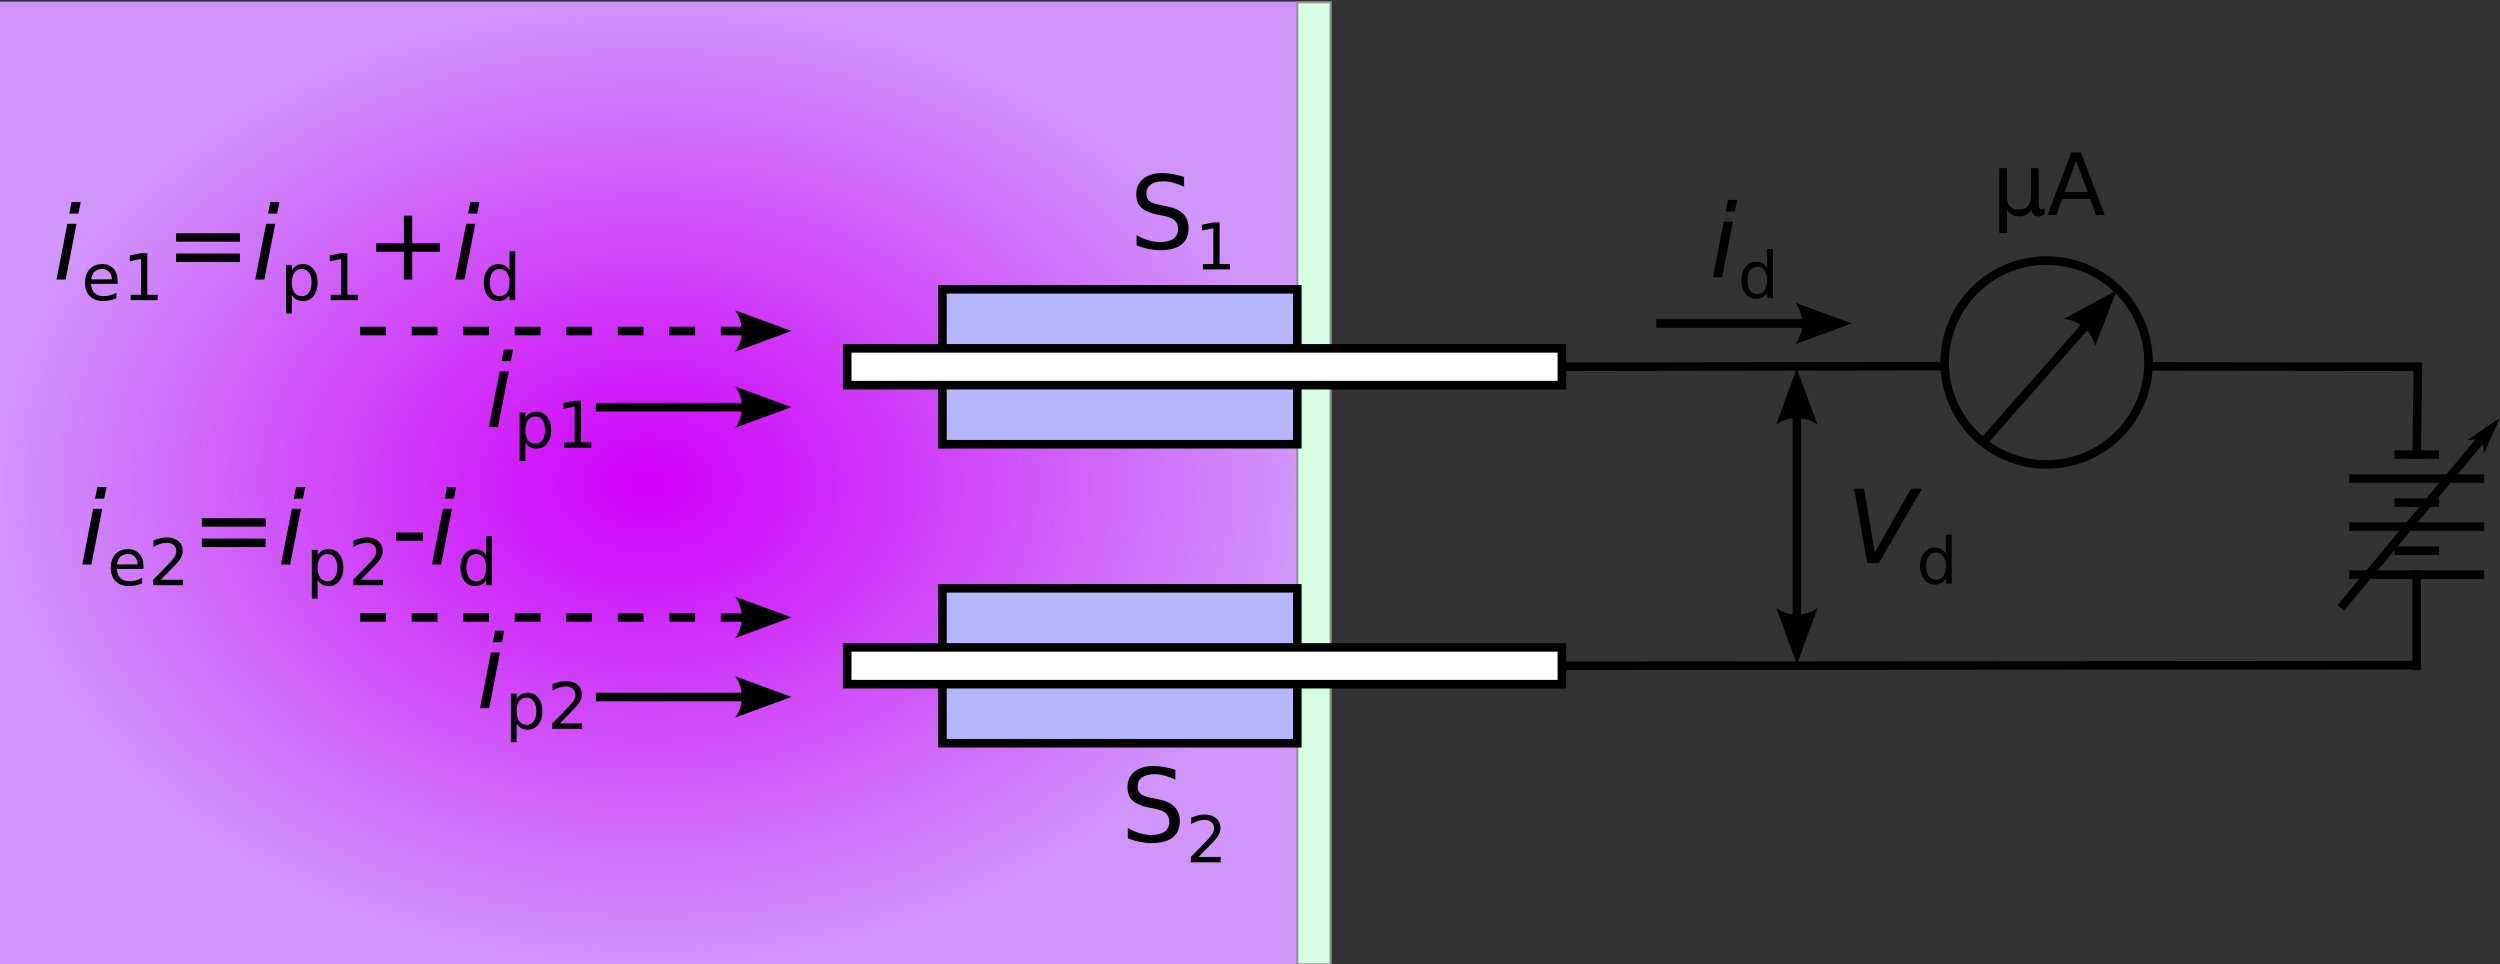 <?xml version="1.0" encoding="UTF-8" standalone="no"?>
<!-- Created with Inkscape (http://www.inkscape.org/) -->

<svg
   version="1.1"
   id="svg2"
   width="264.559"
   height="102.046"
   viewBox="0 0 264.559 102.046"
   sodipodi:docname="probe-double.svg"
   inkscape:version="1.2.1 (9c6d41e410, 2022-07-14)"
   inkscape:export-filename="../../../../../Projects/School/Plasmalab/03_probes/img/probe-double.png"
   inkscape:export-xdpi="300"
   inkscape:export-ydpi="300"
   xmlns:inkscape="http://www.inkscape.org/namespaces/inkscape"
   xmlns:sodipodi="http://sodipodi.sourceforge.net/DTD/sodipodi-0.dtd"
   xmlns:xlink="http://www.w3.org/1999/xlink"
   xmlns="http://www.w3.org/2000/svg"
   xmlns:svg="http://www.w3.org/2000/svg">
  <rect x="0" y="0" width="264.559" height="102.046" fill="#333333" stroke="none"/>
  <defs
     id="defs6">
    <clipPath
       clipPathUnits="userSpaceOnUse"
       id="clipPath106">
      <path
         d="M 0,0 H 465.886 V 179.7 H 0 Z"
         id="path104" />
    </clipPath>
    <clipPath
       clipPathUnits="userSpaceOnUse"
       id="clipPath110">
      <path
         d="M 0,0 H 465.886 V 179.7 H 0 Z"
         id="path108" />
    </clipPath>
    <radialGradient
       fx="446.332"
       fy="-351.18"
       cx="446.332"
       cy="-351.18"
       r="272.98"
       gradientUnits="userSpaceOnUse"
       gradientTransform="matrix(0.007,-0.86,-0.993,-0.008,-429.43,108.906)"
       spreadMethod="pad"
       id="radialGradient118">
      <stop
         style="stop-opacity:1;stop-color:#ffffff"
         offset="0"
         id="stop112" />
      <stop
         style="stop-opacity:0.549;stop-color:#ffffff"
         offset="0.5"
         id="stop114" />
      <stop
         style="stop-opacity:0.098;stop-color:#ffffff"
         offset="1"
         id="stop116" />
    </radialGradient>
    <radialGradient
       fx="446.332"
       fy="-351.18"
       cx="446.332"
       cy="-351.18"
       r="272.98"
       gradientUnits="userSpaceOnUse"
       gradientTransform="matrix(0.007,-0.86,-0.993,-0.008,-429.43,108.906)"
       spreadMethod="pad"
       id="radialGradient140">
      <stop
         style="stop-opacity:1;stop-color:#d000fa"
         offset="0"
         id="stop134" />
      <stop
         style="stop-opacity:1;stop-color:#d094fa"
         offset="1"
         id="stop136" />
    </radialGradient>
    <radialGradient
       inkscape:collect="always"
       xlink:href="#radialGradient140"
       id="radialGradient1720"
       cx="120.938"
       cy="89.862"
       fx="120.938"
       fy="89.862"
       r="120.938"
       gradientTransform="matrix(1,0,0,0.742,0,23.163)"
       gradientUnits="userSpaceOnUse" />
  </defs>
  <sodipodi:namedview
     id="namedview4"
     pagecolor="#ffffff"
     bordercolor="#111111"
     borderopacity="1"
     inkscape:showpageshadow="0"
     inkscape:pageopacity="0"
     inkscape:pagecheckerboard="1"
     inkscape:deskcolor="#d1d1d1"
     showgrid="false"
     inkscape:zoom="4.7572162"
     inkscape:cx="114.98321"
     inkscape:cy="51.605811"
     inkscape:window-width="2560"
     inkscape:window-height="1379"
     inkscape:window-x="1920"
     inkscape:window-y="32"
     inkscape:window-maximized="1"
     inkscape:current-layer="g8" />
  <g
     id="g8"
     inkscape:groupmode="layer"
     inkscape:label="Dvojna_sonda"
     transform="matrix(1.333,0,0,-1.333,-264.567,608.771)">
    <g
       id="g102"
       transform="matrix(0.426,0,0,0.426,198.425,380.044)" />
    <g
       id="g338"
       transform="matrix(0.426,0,0,0.426,198.425,380.044)">
      <g
         clip-path="url(#clipPath106)"
         id="g336">
        <g
           id="g334">
          <g
             id="g156">
            <g
               id="g142" />
            <g
               mask="none"
               id="g154"
               style="display:inline">
              <g
                 id="g144" />
              <g
                 id="g152"
                 style="display:inline">
                <g
                   clip-path="none"
                   id="g150">
                  <g
                     id="g148">
                    <path
                       d="M 0,179.626 V 0.098 h 241.875 v 179.528 z"
                       style="display:inline;fill:url(#radialGradient1720);fill-opacity:1;fill-rule:nonzero;stroke:none"
                       id="path146" />
                  </g>
                </g>
              </g>
            </g>
          </g>
          <g
             transform="matrix(0,-1,-1,0,0,179.7)"
             id="g160">
            <path
               d="M 0.191,-248.09 H 179.5 v 6.215 H 0.191 Z"
               style="fill:#d6fde4;fill-opacity:1;fill-rule:nonzero;stroke:#929292;stroke-width:0.4;stroke-linecap:square;stroke-linejoin:miter;stroke-miterlimit:4;stroke-dasharray:0.8, 0.4;stroke-dashoffset:0;stroke-opacity:1"
               id="path158" />
          </g>
          <g
             transform="matrix(0,-1,-1,0,0,179.7)"
             id="g164">
            <path
               d="m 53.691,-241.875 h 28.868 v 66.129 H 53.691 Z"
               style="fill:#b6b6ff;fill-opacity:1;fill-rule:nonzero;stroke:#000000;stroke-width:1.6;stroke-linecap:square;stroke-linejoin:miter;stroke-miterlimit:4;stroke-dasharray:none;stroke-opacity:1"
               id="path162" />
          </g>
          <g
             transform="matrix(0,-1,-1,0,0,179.7)"
             id="g168">
            <path
               d="m 64.699,-291.184 h 6.852 v 133.188 h -6.852 z"
               style="fill:#ffffff;fill-opacity:1;fill-rule:nonzero;stroke:#000000;stroke-width:1.6;stroke-linecap:square;stroke-linejoin:miter;stroke-miterlimit:4;stroke-dasharray:none;stroke-opacity:1"
               id="path166" />
          </g>
          <g
             transform="matrix(0,-1,-1,0,0,179.7)"
             id="g172">
            <path
               d="m 109.414,-241.875 h 28.867 v 66.129 h -28.867 z"
               style="fill:#b6b6ff;fill-opacity:1;fill-rule:nonzero;stroke:#000000;stroke-width:1.6;stroke-linecap:square;stroke-linejoin:miter;stroke-miterlimit:4;stroke-dasharray:none;stroke-opacity:1"
               id="path170" />
          </g>
          <g
             transform="matrix(0,-1,-1,0,0,179.7)"
             id="g176">
            <path
               d="m 120.422,-291.184 h 6.851 v 133.188 h -6.851 z"
               style="fill:#ffffff;fill-opacity:1;fill-rule:nonzero;stroke:#000000;stroke-width:1.6;stroke-linecap:square;stroke-linejoin:miter;stroke-miterlimit:4;stroke-dasharray:none;stroke-opacity:1"
               id="path174" />
          </g>
          <g
             transform="matrix(1,0,0,-1,0,179.7)"
             id="g180">
            <path
               d="m 291.184,68.125 71.343,-0.121 m 38.239,0.055 50.277,0.066"
               style="fill:none;stroke:#000000;stroke-width:1.6;stroke-linecap:butt;stroke-linejoin:miter;stroke-miterlimit:4;stroke-dasharray:none;stroke-opacity:1"
               id="path178" />
          </g>
          <g
             transform="matrix(1,0,0,-1,0,179.7)"
             id="g184">
            <path
               d="m 291.184,123.848 159.3,-0.121"
               style="fill:none;stroke:#000000;stroke-width:1.6;stroke-linecap:butt;stroke-linejoin:miter;stroke-miterlimit:4;stroke-dasharray:none;stroke-opacity:1"
               id="path182" />
          </g>
          <g
             transform="matrix(1,0,0,-1,0,179.7)"
             id="g188">
            <path
               d="M 334.973,70.547 V 121.43"
               style="fill:none;stroke:#000000;stroke-width:1.6;stroke-linecap:butt;stroke-linejoin:miter;stroke-miterlimit:4;stroke-dasharray:none;stroke-opacity:1"
               id="path186" />
          </g>
          <path
             d="m 331.102,100.786 3.855,10.488 3.855,-10.488 c -2.277,1.676 -5.39,1.664 -7.71,0 z"
             style="fill:#000000;fill-opacity:1;fill-rule:evenodd;stroke:none"
             id="path190" />
          <path
             d="m 338.844,66.641 -3.856,-10.488 -3.859,10.488 c 2.277,-1.675 5.394,-1.668 7.715,0 z"
             style="fill:#000000;fill-opacity:1;fill-rule:evenodd;stroke:none"
             id="path192" />
          <g
             transform="matrix(1,0,0,-1,0,179.7)"
             id="g196">
            <path
               d="m 400.516,67.324 c 0,10.496 -8.504,19 -19,19 -10.493,0 -19,-8.504 -19,-19 0,-10.492 8.507,-18.996 19,-18.996 10.496,0 19,8.504 19,18.996 z"
               style="fill:none;stroke:#000000;stroke-width:1.6;stroke-linecap:square;stroke-linejoin:miter;stroke-miterlimit:4;stroke-dasharray:none;stroke-opacity:1"
               id="path194" />
          </g>
          <g
             transform="matrix(1,0,0,-1,0,179.7)"
             id="g200">
            <path
               d="m 446.328,84.492 h 8.313"
               style="fill:none;stroke:#000000;stroke-width:1.6;stroke-linecap:butt;stroke-linejoin:miter;stroke-miterlimit:4;stroke-dasharray:none;stroke-opacity:1"
               id="path198" />
          </g>
          <g
             transform="matrix(1,0,0,-1,0,179.7)"
             id="g204">
            <path
               d="m 446.328,93.441 h 8.313"
               style="fill:none;stroke:#000000;stroke-width:1.6;stroke-linecap:butt;stroke-linejoin:miter;stroke-miterlimit:4;stroke-dasharray:none;stroke-opacity:1"
               id="path202" />
          </g>
          <g
             transform="matrix(1,0,0,-1,0,179.7)"
             id="g208">
            <path
               d="m 446.328,102.391 h 8.313"
               style="fill:none;stroke:#000000;stroke-width:1.6;stroke-linecap:butt;stroke-linejoin:miter;stroke-miterlimit:4;stroke-dasharray:none;stroke-opacity:1"
               id="path206" />
          </g>
          <g
             transform="matrix(1,0,0,-1,0,179.7)"
             id="g212">
            <path
               d="m 437.91,88.965 h 25.152"
               style="fill:none;stroke:#000000;stroke-width:1.6;stroke-linecap:butt;stroke-linejoin:miter;stroke-miterlimit:4;stroke-dasharray:none;stroke-opacity:1"
               id="path210" />
          </g>
          <g
             transform="matrix(1,0,0,-1,0,179.7)"
             id="g216">
            <path
               d="m 437.91,97.914 h 25.152"
               style="fill:none;stroke:#000000;stroke-width:1.6;stroke-linecap:butt;stroke-linejoin:miter;stroke-miterlimit:4;stroke-dasharray:none;stroke-opacity:1"
               id="path214" />
          </g>
          <g
             transform="matrix(1,0,0,-1,0,179.7)"
             id="g220">
            <path
               d="m 437.91,106.863 h 25.152"
               style="fill:none;stroke:#000000;stroke-width:1.6;stroke-linecap:butt;stroke-linejoin:miter;stroke-miterlimit:4;stroke-dasharray:none;stroke-opacity:1"
               id="path218" />
          </g>
          <g
             transform="matrix(1,0,0,-1,0,179.7)"
             id="g224">
            <path
               d="m 450.484,84.492 0.215,-16.367"
               style="fill:none;stroke:#000000;stroke-width:1.6;stroke-linecap:square;stroke-linejoin:miter;stroke-miterlimit:4;stroke-dasharray:none;stroke-opacity:1"
               id="path222" />
          </g>
          <g
             transform="matrix(1,0,0,-1,0,179.7)"
             id="g228">
            <path
               d="m 450.484,106.863 v 16.985"
               style="fill:none;stroke:#000000;stroke-width:1.6;stroke-linecap:square;stroke-linejoin:miter;stroke-miterlimit:4;stroke-dasharray:none;stroke-opacity:1"
               id="path226" />
          </g>
          <g
             transform="matrix(1,0,0,-1,0,179.7)"
             id="g232">
            <path
               d="M 436.363,113.035 464.086,79.742"
               style="fill:none;stroke:#000000;stroke-width:1.6;stroke-linecap:butt;stroke-linejoin:miter;stroke-miterlimit:4;stroke-dasharray:none;stroke-opacity:1"
               id="path230" />
          </g>
          <g
             transform="matrix(-0.833,-1,-1,0.833,0,179.7)"
             id="g236">
            <path
               d="m -179.638,-313.283 1.23,-1.231 -4.303,1.231 4.302,1.231 z"
               style="fill:#000000;fill-opacity:1;fill-rule:evenodd;stroke:#000000;stroke-width:0.307;stroke-linecap:butt;stroke-linejoin:miter;stroke-miterlimit:4;stroke-dasharray:none;stroke-opacity:1"
               id="path234" />
          </g>
          <g
             transform="matrix(1,0,0,-1,0,179.7)"
             id="g240">
            <path
               d="M 369.684,82.191 393.188,55.477"
               style="fill:none;stroke:#000000;stroke-width:1.6;stroke-linecap:butt;stroke-linejoin:miter;stroke-miterlimit:4;stroke-dasharray:none;stroke-opacity:1"
               id="path238" />
          </g>
          <path
             d="m 384.75,120.497 9.824,5.328 -4.031,-10.422 c -0.602,2.762 -2.949,4.813 -5.793,5.094 z"
             style="fill:#000000;fill-opacity:1;fill-rule:evenodd;stroke:none"
             id="path242" />
          <path
             d="m 372.711,136.509 v 12.078 h 1.437 v -5.438 c 0,-0.75 0.176,-1.32 0.532,-1.703 0.363,-0.387 0.898,-0.578 1.609,-0.578 0.77,0 1.348,0.219 1.734,0.656 0.383,0.434 0.579,1.094 0.579,1.969 v 5.094 h 1.437 v -6.735 c 0,-0.312 0.047,-0.543 0.141,-0.687 0.09,-0.149 0.234,-0.219 0.422,-0.219 0.05,0 0.117,0.008 0.203,0.031 0.082,0.028 0.195,0.078 0.343,0.141 v -1.156 c -0.218,-0.125 -0.425,-0.211 -0.609,-0.266 -0.187,-0.059 -0.379,-0.094 -0.562,-0.094 -0.356,0 -0.645,0.106 -0.86,0.313 -0.211,0.207 -0.355,0.519 -0.437,0.937 -0.262,-0.418 -0.582,-0.73 -0.953,-0.937 -0.375,-0.207 -0.821,-0.313 -1.329,-0.313 -0.531,0 -0.988,0.106 -1.359,0.313 -0.375,0.207 -0.676,0.515 -0.891,0.922 v -4.328 z"
             style="fill:#000000;fill-opacity:1;fill-rule:nonzero;stroke:none"
             id="path244" />
          <path
             d="m 387.008,149.946 -2.141,-5.797 h 4.297 z m -0.891,1.563 h 1.797 l 4.438,-11.672 h -1.641 l -1.063,3 h -5.25 l -1.062,-3 h -1.672 z"
             style="fill:#000000;fill-opacity:1;fill-rule:nonzero;stroke:none"
             id="path246" />
          <path
             d="m 348.086,74.997 -2.438,13.844 h 1.844 l 2,-11.907 6.735,11.907 h 2.046 l -8.015,-13.844 z"
             style="fill:#000000;fill-opacity:1;fill-rule:nonzero;stroke:none"
             id="path248" />
          <path
             d="m 362.742,76.72 v 3.562 h 1.078 v -9.125 h -1.078 v 0.984 c -0.23,-0.386 -0.519,-0.679 -0.859,-0.875 -0.344,-0.183 -0.762,-0.281 -1.25,-0.281 -0.793,0 -1.442,0.317 -1.938,0.953 -0.5,0.633 -0.75,1.469 -0.75,2.5 0,1.028 0.25,1.86 0.75,2.485 0.496,0.632 1.145,0.953 1.938,0.953 0.488,0 0.906,-0.098 1.25,-0.281 0.34,-0.188 0.629,-0.481 0.859,-0.875 z m -3.672,-2.282 c 0,-0.793 0.16,-1.418 0.485,-1.875 0.32,-0.449 0.769,-0.672 1.343,-0.672 0.571,0 1.02,0.223 1.344,0.672 0.332,0.457 0.5,1.082 0.5,1.875 0,0.789 -0.168,1.41 -0.5,1.86 -0.324,0.445 -0.773,0.672 -1.344,0.672 -0.574,0 -1.023,-0.227 -1.343,-0.672 -0.325,-0.45 -0.485,-1.071 -0.485,-1.86 z"
             style="fill:#000000;fill-opacity:1;fill-rule:nonzero;stroke:none"
             id="path250" />
          <path
             d="m 220.785,146.95 v -1.828 c -0.719,0.34 -1.398,0.598 -2.031,0.765 -0.625,0.165 -1.231,0.25 -1.813,0.25 -1.023,0 -1.808,-0.199 -2.359,-0.593 -0.555,-0.399 -0.828,-0.961 -0.828,-1.688 0,-0.617 0.18,-1.082 0.547,-1.39 0.363,-0.313 1.062,-0.567 2.094,-0.75 l 1.125,-0.235 c 1.402,-0.261 2.437,-0.73 3.093,-1.406 0.664,-0.668 1,-1.566 1,-2.688 0,-1.343 -0.457,-2.367 -1.359,-3.062 -0.899,-0.688 -2.211,-1.031 -3.938,-1.031 -0.656,0 -1.355,0.074 -2.093,0.218 -0.743,0.145 -1.508,0.364 -2.297,0.657 v 1.937 c 0.758,-0.429 1.504,-0.754 2.234,-0.969 0.727,-0.218 1.445,-0.328 2.156,-0.328 1.059,0 1.883,0.207 2.469,0.625 0.582,0.426 0.875,1.032 0.875,1.813 0,0.676 -0.211,1.207 -0.625,1.594 -0.418,0.382 -1.105,0.671 -2.062,0.859 l -1.141,0.219 c -1.398,0.277 -2.41,0.718 -3.031,1.312 -0.625,0.59 -0.938,1.422 -0.938,2.485 0,1.214 0.43,2.179 1.297,2.89 0.863,0.707 2.051,1.063 3.563,1.063 0.652,0 1.316,-0.067 1.984,-0.188 0.676,-0.117 1.367,-0.293 2.078,-0.531 z"
             style="fill:#000000;fill-opacity:1;fill-rule:nonzero;stroke:none"
             id="path252" />
          <path
             d="m 224.285,130.72 h 1.938 v 6.671 l -2.11,-0.421 v 1.078 l 2.094,0.422 h 1.188 v -7.75 h 1.937 v -1 h -5.047 z"
             style="fill:#000000;fill-opacity:1;fill-rule:nonzero;stroke:none"
             id="path254" />
          <path
             d="m 219.152,36.462 v -1.828 c -0.718,0.339 -1.398,0.597 -2.031,0.765 -0.625,0.164 -1.23,0.25 -1.812,0.25 -1.024,0 -1.809,-0.199 -2.36,-0.594 -0.554,-0.398 -0.828,-0.96 -0.828,-1.687 0,-0.617 0.18,-1.082 0.547,-1.391 0.363,-0.312 1.062,-0.566 2.094,-0.75 l 1.125,-0.234 c 1.402,-0.262 2.437,-0.731 3.093,-1.406 0.665,-0.668 1,-1.567 1,-2.688 0,-1.344 -0.457,-2.367 -1.359,-3.062 -0.898,-0.688 -2.211,-1.032 -3.937,-1.032 -0.657,0 -1.356,0.075 -2.094,0.219 -0.742,0.145 -1.508,0.363 -2.297,0.656 v 1.938 c 0.758,-0.43 1.504,-0.754 2.234,-0.969 0.727,-0.219 1.446,-0.328 2.157,-0.328 1.058,0 1.882,0.207 2.468,0.625 0.582,0.426 0.875,1.031 0.875,1.813 0,0.675 -0.211,1.207 -0.625,1.593 -0.418,0.383 -1.105,0.672 -2.062,0.86 l -1.141,0.218 c -1.398,0.278 -2.41,0.719 -3.031,1.313 -0.625,0.59 -0.938,1.422 -0.938,2.484 0,1.215 0.43,2.18 1.297,2.891 0.864,0.707 2.051,1.062 3.563,1.062 0.652,0 1.316,-0.066 1.984,-0.187 0.676,-0.117 1.367,-0.293 2.078,-0.531 z"
             style="fill:#000000;fill-opacity:1;fill-rule:nonzero;stroke:none"
             id="path256" />
          <path
             d="m 223.465,20.231 h 4.14 v -1 h -5.562 v 1 c 0.445,0.457 1.055,1.078 1.828,1.86 0.777,0.789 1.27,1.3 1.469,1.531 0.383,0.414 0.648,0.769 0.797,1.062 0.152,0.301 0.234,0.594 0.234,0.875 0,0.465 -0.168,0.848 -0.5,1.141 -0.324,0.289 -0.746,0.437 -1.266,0.437 -0.375,0 -0.773,-0.066 -1.187,-0.187 -0.406,-0.125 -0.848,-0.324 -1.313,-0.594 v 1.203 c 0.477,0.184 0.922,0.328 1.329,0.422 0.414,0.102 0.796,0.156 1.14,0.156 0.903,0 1.629,-0.23 2.172,-0.687 0.539,-0.449 0.813,-1.055 0.813,-1.813 0,-0.355 -0.071,-0.695 -0.204,-1.015 -0.136,-0.324 -0.382,-0.707 -0.734,-1.141 -0.105,-0.117 -0.418,-0.445 -0.937,-0.984 -0.524,-0.543 -1.262,-1.301 -2.219,-2.266 z"
             style="fill:#000000;fill-opacity:1;fill-rule:nonzero;stroke:none"
             id="path258" />
          <g
             transform="matrix(1,0,0,-1,0,179.7)"
             id="g262">
            <path
               d="m 67.246,61.465 h 78.231"
               style="fill:none;stroke:#000000;stroke-width:1.6;stroke-linecap:butt;stroke-linejoin:miter;stroke-miterlimit:4;stroke-dasharray:4.8, 4.8;stroke-dashoffset:0;stroke-opacity:1"
               id="path260" />
          </g>
          <path
             d="m 137.109,122.106 10.489,-3.855 -10.489,-3.86 c 1.676,2.278 1.664,5.395 0,7.715 z"
             style="fill:#000000;fill-opacity:1;fill-rule:evenodd;stroke:none"
             id="path264" />
          <g
             transform="matrix(1,0,0,-1,0,179.7)"
             id="g268">
            <path
               d="m 67.246,114.84 h 78.231"
               style="fill:none;stroke:#000000;stroke-width:1.6;stroke-linecap:butt;stroke-linejoin:miter;stroke-miterlimit:4;stroke-dasharray:4.8, 4.8;stroke-dashoffset:0;stroke-opacity:1"
               id="path266" />
          </g>
          <path
             d="m 137.109,68.735 10.489,-3.859 -10.489,-3.856 c 1.676,2.278 1.664,5.391 0,7.715 z"
             style="fill:#000000;fill-opacity:1;fill-rule:evenodd;stroke:none"
             id="path270" />
          <g
             transform="matrix(1,0,0,-1,0,179.7)"
             id="g274">
            <path
               d="m 111.168,75.664 h 34.309"
               style="fill:none;stroke:#000000;stroke-width:1.6;stroke-linecap:butt;stroke-linejoin:miter;stroke-miterlimit:4;stroke-dasharray:none;stroke-opacity:1"
               id="path272" />
          </g>
          <path
             d="m 137.109,107.911 10.489,-3.859 -10.489,-3.856 c 1.676,2.277 1.664,5.391 0,7.715 z"
             style="fill:#000000;fill-opacity:1;fill-rule:evenodd;stroke:none"
             id="path276" />
          <g
             transform="matrix(1,0,0,-1,0,179.7)"
             id="g280">
            <path
               d="m 111.168,129.664 h 34.309"
               style="fill:none;stroke:#000000;stroke-width:1.6;stroke-linecap:butt;stroke-linejoin:miter;stroke-miterlimit:4;stroke-dasharray:none;stroke-opacity:1"
               id="path278" />
          </g>
          <path
             d="m 137.109,53.911 10.489,-3.859 -10.489,-3.856 c 1.676,2.277 1.664,5.391 0,7.715 z"
             style="fill:#000000;fill-opacity:1;fill-rule:evenodd;stroke:none"
             id="path282" />
          <path
             d="m 13.457,142.27 h 1.703 l -0.422,-2.156 h -1.703 z m -0.781,-4.047 h 1.703 l -2.031,-10.39 h -1.703 z"
             style="fill:#000000;fill-opacity:1;fill-rule:nonzero;stroke:none"
             id="path284" />
          <path
             d="m 22.047,127.54 v -0.516 h -4.969 c 0.051,-0.75 0.274,-1.32 0.672,-1.703 0.402,-0.387 0.961,-0.578 1.672,-0.578 0.414,0 0.816,0.047 1.203,0.141 0.395,0.101 0.785,0.257 1.172,0.468 v -1.031 c -0.399,-0.156 -0.801,-0.277 -1.203,-0.359 -0.406,-0.09 -0.821,-0.141 -1.235,-0.141 -1.043,0 -1.871,0.301 -2.484,0.906 -0.617,0.614 -0.922,1.442 -0.922,2.485 0,1.07 0.289,1.922 0.875,2.547 0.582,0.632 1.363,0.953 2.344,0.953 0.883,0 1.582,-0.289 2.094,-0.86 0.519,-0.562 0.781,-1.336 0.781,-2.312 z m -1.078,0.328 c -0.012,0.582 -0.18,1.051 -0.5,1.406 -0.324,0.352 -0.754,0.531 -1.281,0.531 -0.606,0 -1.09,-0.175 -1.454,-0.515 -0.355,-0.344 -0.558,-0.824 -0.609,-1.438 z m 3.492,-2.875 h 1.937 v 6.672 l -2.109,-0.422 v 1.078 l 2.094,0.422 h 1.187 v -7.75 h 1.938 v -1 h -5.047 z"
             style="fill:#000000;fill-opacity:1;fill-rule:nonzero;stroke:none"
             id="path286" />
          <path
             d="m 32.938,136.458 h 11.89 v -1.563 h -11.89 z m 0,-3.781 h 11.89 v -1.579 h -11.89 z"
             style="fill:#000000;fill-opacity:1;fill-rule:nonzero;stroke:none"
             id="path288" />
          <path
             d="m 50.492,142.27 h 1.703 l -0.422,-2.156 H 50.07 Z m -0.781,-4.047 h 1.703 l -2.031,-10.39 H 47.68 Z"
             style="fill:#000000;fill-opacity:1;fill-rule:nonzero;stroke:none"
             id="path290" />
          <path
             d="m 54.508,124.977 v -3.484 H 53.43 v 9.062 h 1.078 v -1 c 0.226,0.395 0.515,0.688 0.859,0.875 0.34,0.184 0.754,0.282 1.235,0.282 0.8,0 1.453,-0.321 1.953,-0.953 0.496,-0.625 0.75,-1.457 0.75,-2.485 0,-1.031 -0.254,-1.867 -0.75,-2.5 -0.5,-0.637 -1.153,-0.953 -1.953,-0.953 -0.481,0 -0.895,0.098 -1.235,0.281 -0.344,0.196 -0.633,0.489 -0.859,0.875 z m 3.672,2.297 c 0,0.789 -0.168,1.41 -0.5,1.86 -0.325,0.445 -0.77,0.671 -1.328,0.671 -0.575,0 -1.028,-0.226 -1.36,-0.671 -0.324,-0.45 -0.484,-1.071 -0.484,-1.86 0,-0.793 0.16,-1.418 0.484,-1.875 0.332,-0.449 0.785,-0.672 1.36,-0.672 0.558,0 1.003,0.223 1.328,0.672 0.332,0.457 0.5,1.082 0.5,1.875 z m 3.562,-2.281 h 1.938 v 6.672 l -2.11,-0.422 v 1.078 l 2.094,0.422 h 1.188 v -7.75 h 1.937 v -1 h -5.047 z"
             style="fill:#000000;fill-opacity:1;fill-rule:nonzero;stroke:none"
             id="path292" />
          <path
             d="m 76.938,139.739 v -5.156 h 5.171 v -1.578 h -5.171 v -5.172 h -1.547 v 5.172 h -5.172 v 1.578 h 5.172 v 5.156 z"
             style="fill:#000000;fill-opacity:1;fill-rule:nonzero;stroke:none"
             id="path294" />
          <path
             d="m 87.773,142.27 h 1.704 l -0.422,-2.156 h -1.703 z m -0.781,-4.047 h 1.703 l -2.031,-10.39 h -1.703 z"
             style="fill:#000000;fill-opacity:1;fill-rule:nonzero;stroke:none"
             id="path296" />
          <path
             d="m 95.07,129.555 v 3.563 h 1.078 v -9.125 H 95.07 v 0.984 c -0.23,-0.386 -0.519,-0.679 -0.859,-0.875 -0.344,-0.183 -0.762,-0.281 -1.25,-0.281 -0.793,0 -1.441,0.316 -1.938,0.953 -0.5,0.633 -0.75,1.469 -0.75,2.5 0,1.028 0.25,1.86 0.75,2.485 0.497,0.632 1.145,0.953 1.938,0.953 0.488,0 0.906,-0.098 1.25,-0.282 0.34,-0.187 0.629,-0.48 0.859,-0.875 z m -3.672,-2.281 c 0,-0.793 0.161,-1.418 0.485,-1.875 0.32,-0.449 0.769,-0.672 1.344,-0.672 0.57,0 1.019,0.223 1.343,0.672 0.332,0.457 0.5,1.082 0.5,1.875 0,0.789 -0.168,1.41 -0.5,1.86 -0.324,0.445 -0.773,0.671 -1.343,0.671 -0.575,0 -1.024,-0.226 -1.344,-0.671 -0.324,-0.45 -0.485,-1.071 -0.485,-1.86 z"
             style="fill:#000000;fill-opacity:1;fill-rule:nonzero;stroke:none"
             id="path298" />
          <path
             d="m 94.02,114.778 h 1.703 l -0.422,-2.156 h -1.703 z m -0.782,-4.047 h 1.703 l -2.031,-10.39 h -1.703 z"
             style="fill:#000000;fill-opacity:1;fill-rule:nonzero;stroke:none"
             id="path300" />
          <path
             d="m 98.031,97.485 v -3.484 h -1.078 v 9.062 h 1.078 v -1 c 0.227,0.395 0.516,0.688 0.86,0.875 0.339,0.184 0.754,0.282 1.234,0.282 0.801,0 1.453,-0.321 1.953,-0.954 0.496,-0.625 0.75,-1.457 0.75,-2.484 0,-1.031 -0.254,-1.867 -0.75,-2.5 -0.5,-0.637 -1.152,-0.953 -1.953,-0.953 -0.48,0 -0.895,0.098 -1.234,0.281 -0.344,0.195 -0.633,0.488 -0.86,0.875 z m 3.672,2.297 c 0,0.789 -0.168,1.41 -0.5,1.859 -0.324,0.446 -0.769,0.672 -1.328,0.672 -0.574,0 -1.027,-0.226 -1.359,-0.672 -0.325,-0.449 -0.485,-1.07 -0.485,-1.859 0,-0.793 0.16,-1.418 0.485,-1.875 0.332,-0.449 0.785,-0.672 1.359,-0.672 0.559,0 1.004,0.223 1.328,0.672 0.332,0.457 0.5,1.082 0.5,1.875 z m 3.563,-2.281 h 1.937 v 6.672 l -2.109,-0.422 v 1.078 l 2.094,0.422 h 1.187 v -7.75 h 1.937 v -1 h -5.046 z"
             style="fill:#000000;fill-opacity:1;fill-rule:nonzero;stroke:none"
             id="path302" />
          <path
             d="m 92.387,62.387 h 1.703 l -0.422,-2.156 h -1.703 z m -0.782,-4.046 h 1.704 L 91.277,47.95 h -1.703 z"
             style="fill:#000000;fill-opacity:1;fill-rule:nonzero;stroke:none"
             id="path304" />
          <path
             d="M 96.398,45.095 V 41.61 H 95.32 v 9.063 h 1.078 v -1 c 0.227,0.394 0.516,0.687 0.86,0.875 0.34,0.183 0.754,0.281 1.234,0.281 0.801,0 1.453,-0.32 1.953,-0.953 0.496,-0.625 0.75,-1.457 0.75,-2.485 0,-1.031 -0.254,-1.867 -0.75,-2.5 -0.5,-0.636 -1.152,-0.953 -1.953,-0.953 -0.48,0 -0.894,0.098 -1.234,0.282 -0.344,0.195 -0.633,0.488 -0.86,0.875 z m 3.672,2.296 c 0,0.789 -0.168,1.411 -0.5,1.86 -0.324,0.445 -0.769,0.672 -1.328,0.672 -0.574,0 -1.027,-0.227 -1.359,-0.672 -0.324,-0.449 -0.485,-1.071 -0.485,-1.86 0,-0.793 0.161,-1.418 0.485,-1.875 0.332,-0.449 0.785,-0.671 1.359,-0.671 0.559,0 1.004,0.222 1.328,0.671 0.332,0.457 0.5,1.082 0.5,1.875 z m 4.375,-2.281 h 4.141 v -1 h -5.563 v 1 c 0.446,0.457 1.055,1.078 1.829,1.86 0.777,0.789 1.269,1.3 1.468,1.531 0.383,0.414 0.649,0.769 0.797,1.062 0.153,0.301 0.235,0.594 0.235,0.875 0,0.465 -0.168,0.848 -0.5,1.141 -0.325,0.289 -0.747,0.437 -1.266,0.437 -0.375,0 -0.774,-0.066 -1.188,-0.187 -0.406,-0.125 -0.847,-0.324 -1.312,-0.594 v 1.203 c 0.476,0.184 0.922,0.328 1.328,0.422 0.414,0.102 0.797,0.156 1.141,0.156 0.902,0 1.629,-0.23 2.172,-0.687 0.539,-0.449 0.812,-1.055 0.812,-1.813 0,-0.355 -0.07,-0.695 -0.203,-1.015 -0.137,-0.324 -0.383,-0.707 -0.734,-1.141 -0.106,-0.117 -0.418,-0.445 -0.938,-0.984 -0.523,-0.543 -1.262,-1.301 -2.219,-2.266 z"
             style="fill:#000000;fill-opacity:1;fill-rule:nonzero;stroke:none"
             id="path306" />
          <path
             d="m 18.258,89.153 h 1.703 l -0.422,-2.156 h -1.703 z m -0.781,-4.047 h 1.703 l -2.032,-10.39 h -1.703 z"
             style="fill:#000000;fill-opacity:1;fill-rule:nonzero;stroke:none"
             id="path308" />
          <path
             d="m 26.848,74.423 v -0.516 h -4.969 c 0.051,-0.75 0.273,-1.32 0.672,-1.703 0.402,-0.387 0.961,-0.578 1.672,-0.578 0.414,0 0.816,0.047 1.203,0.14 0.394,0.102 0.785,0.258 1.172,0.469 v -1.031 c -0.399,-0.156 -0.801,-0.277 -1.203,-0.359 -0.407,-0.09 -0.821,-0.141 -1.235,-0.141 -1.043,0 -1.871,0.301 -2.484,0.906 -0.617,0.613 -0.922,1.442 -0.922,2.485 0,1.07 0.289,1.921 0.875,2.546 0.582,0.633 1.363,0.954 2.344,0.954 0.882,0 1.582,-0.29 2.093,-0.86 0.52,-0.562 0.782,-1.336 0.782,-2.312 z m -1.078,0.328 c -0.012,0.582 -0.18,1.051 -0.5,1.406 -0.325,0.352 -0.754,0.531 -1.282,0.531 -0.605,0 -1.09,-0.176 -1.453,-0.515 -0.355,-0.344 -0.558,-0.825 -0.609,-1.438 z m 4.304,-2.875 h 4.141 v -1 h -5.563 v 1 c 0.446,0.457 1.055,1.078 1.828,1.859 0.778,0.789 1.27,1.301 1.469,1.531 0.383,0.414 0.649,0.77 0.797,1.063 0.152,0.301 0.234,0.594 0.234,0.875 0,0.465 -0.168,0.848 -0.5,1.141 -0.324,0.289 -0.746,0.437 -1.265,0.437 -0.375,0 -0.774,-0.066 -1.188,-0.187 C 29.621,78.47 29.18,78.27 28.715,78.001 v 1.203 c 0.476,0.183 0.922,0.328 1.328,0.422 0.414,0.101 0.797,0.156 1.141,0.156 0.902,0 1.628,-0.23 2.171,-0.687 0.54,-0.45 0.813,-1.055 0.813,-1.813 0,-0.355 -0.07,-0.695 -0.203,-1.016 -0.137,-0.324 -0.383,-0.707 -0.735,-1.14 -0.105,-0.117 -0.418,-0.446 -0.937,-0.985 -0.523,-0.543 -1.262,-1.3 -2.219,-2.265 z"
             style="fill:#000000;fill-opacity:1;fill-rule:nonzero;stroke:none"
             id="path310" />
          <path
             d="M 37.738,83.341 H 49.629 V 81.778 H 37.738 Z m 0,-3.782 H 49.629 V 77.981 H 37.738 Z"
             style="fill:#000000;fill-opacity:1;fill-rule:nonzero;stroke:none"
             id="path312" />
          <path
             d="m 55.293,89.153 h 1.703 l -0.422,-2.156 h -1.703 z m -0.781,-4.047 h 1.703 L 54.184,74.716 H 52.48 Z"
             style="fill:#000000;fill-opacity:1;fill-rule:nonzero;stroke:none"
             id="path314" />
          <path
             d="m 59.305,71.86 v -3.484 h -1.078 v 9.062 h 1.078 v -1 c 0.226,0.395 0.515,0.688 0.859,0.875 0.34,0.184 0.754,0.282 1.234,0.282 0.801,0 1.454,-0.321 1.954,-0.954 0.496,-0.625 0.75,-1.457 0.75,-2.484 0,-1.031 -0.254,-1.867 -0.75,-2.5 -0.5,-0.637 -1.153,-0.953 -1.954,-0.953 -0.48,0 -0.894,0.098 -1.234,0.281 -0.344,0.195 -0.633,0.488 -0.859,0.875 z m 3.672,2.297 c 0,0.789 -0.168,1.41 -0.5,1.859 -0.325,0.446 -0.77,0.672 -1.329,0.672 -0.574,0 -1.027,-0.226 -1.359,-0.672 -0.324,-0.449 -0.484,-1.07 -0.484,-1.859 0,-0.793 0.16,-1.418 0.484,-1.875 0.332,-0.449 0.785,-0.672 1.359,-0.672 0.559,0 1.004,0.223 1.329,0.672 0.332,0.457 0.5,1.082 0.5,1.875 z m 4.375,-2.281 h 4.14 v -1 H 65.93 v 1 c 0.445,0.457 1.054,1.078 1.828,1.859 0.777,0.789 1.269,1.301 1.469,1.531 0.382,0.414 0.648,0.77 0.796,1.063 0.153,0.301 0.235,0.594 0.235,0.875 0,0.465 -0.168,0.848 -0.5,1.141 -0.324,0.289 -0.746,0.437 -1.266,0.437 -0.375,0 -0.773,-0.066 -1.187,-0.187 -0.407,-0.125 -0.848,-0.325 -1.313,-0.594 v 1.203 c 0.477,0.183 0.922,0.328 1.328,0.422 0.414,0.101 0.797,0.156 1.141,0.156 0.902,0 1.629,-0.23 2.172,-0.687 0.539,-0.45 0.812,-1.055 0.812,-1.813 0,-0.355 -0.07,-0.695 -0.203,-1.016 -0.137,-0.324 -0.383,-0.707 -0.734,-1.14 -0.106,-0.117 -0.418,-0.446 -0.938,-0.985 -0.523,-0.543 -1.261,-1.3 -2.218,-2.265 z"
             style="fill:#000000;fill-opacity:1;fill-rule:nonzero;stroke:none"
             id="path316" />
          <path
             d="m 73.926,80.684 h 5 v -1.531 h -5 z"
             style="fill:#000000;fill-opacity:1;fill-rule:nonzero;stroke:none"
             id="path318" />
          <path
             d="m 83.426,89.153 h 1.703 l -0.422,-2.156 h -1.703 z m -0.781,-4.047 h 1.703 l -2.032,-10.39 h -1.703 z"
             style="fill:#000000;fill-opacity:1;fill-rule:nonzero;stroke:none"
             id="path320" />
          <path
             d="m 90.719,76.438 v 3.563 h 1.078 v -9.125 h -1.078 v 0.984 c -0.231,-0.387 -0.52,-0.68 -0.86,-0.875 -0.343,-0.183 -0.761,-0.281 -1.25,-0.281 -0.793,0 -1.441,0.316 -1.937,0.953 -0.5,0.633 -0.75,1.469 -0.75,2.5 0,1.027 0.25,1.859 0.75,2.484 0.496,0.633 1.144,0.954 1.937,0.954 0.489,0 0.907,-0.098 1.25,-0.282 0.34,-0.187 0.629,-0.48 0.86,-0.875 z m -3.672,-2.281 c 0,-0.793 0.16,-1.418 0.484,-1.875 0.321,-0.449 0.77,-0.672 1.344,-0.672 0.57,0 1.02,0.223 1.344,0.672 0.332,0.457 0.5,1.082 0.5,1.875 0,0.789 -0.168,1.41 -0.5,1.859 -0.324,0.446 -0.774,0.672 -1.344,0.672 -0.574,0 -1.023,-0.226 -1.344,-0.672 -0.324,-0.449 -0.484,-1.07 -0.484,-1.859 z"
             style="fill:#000000;fill-opacity:1;fill-rule:nonzero;stroke:none"
             id="path322" />
          <g
             transform="matrix(1,0,0,-1,0,179.7)"
             id="g326">
            <path
               d="m 308.781,60.059 h 34.313"
               style="fill:none;stroke:#000000;stroke-width:1.6;stroke-linecap:butt;stroke-linejoin:miter;stroke-miterlimit:4;stroke-dasharray:none;stroke-opacity:1"
               id="path324" />
          </g>
          <path
             d="m 334.723,123.512 10.488,-3.855 -10.488,-3.859 c 1.675,2.277 1.668,5.394 0,7.714 z"
             style="fill:#000000;fill-opacity:1;fill-rule:evenodd;stroke:none"
             id="path328" />
          <path
             d="m 322.141,142.677 h 1.703 l -0.422,-2.157 h -1.703 z m -0.782,-4.047 h 1.703 l -2.031,-10.391 h -1.703 z"
             style="fill:#000000;fill-opacity:1;fill-rule:nonzero;stroke:none"
             id="path330" />
          <path
             d="m 329.438,129.962 v 3.562 h 1.078 v -9.125 h -1.078 v 0.985 c -0.231,-0.387 -0.52,-0.68 -0.86,-0.875 -0.344,-0.184 -0.762,-0.282 -1.25,-0.282 -0.793,0 -1.441,0.317 -1.937,0.953 -0.5,0.633 -0.75,1.469 -0.75,2.5 0,1.028 0.25,1.86 0.75,2.485 0.496,0.633 1.144,0.953 1.937,0.953 0.488,0 0.906,-0.098 1.25,-0.281 0.34,-0.188 0.629,-0.481 0.86,-0.875 z m -3.672,-2.282 c 0,-0.793 0.16,-1.418 0.484,-1.875 0.32,-0.449 0.77,-0.671 1.344,-0.671 0.57,0 1.019,0.222 1.344,0.671 0.332,0.457 0.5,1.082 0.5,1.875 0,0.79 -0.168,1.411 -0.5,1.86 -0.325,0.445 -0.774,0.672 -1.344,0.672 -0.574,0 -1.024,-0.227 -1.344,-0.672 -0.324,-0.449 -0.484,-1.07 -0.484,-1.86 z"
             style="fill:#000000;fill-opacity:1;fill-rule:nonzero;stroke:none"
             id="path332" />
        </g>
      </g>
    </g>
  </g>
</svg>
